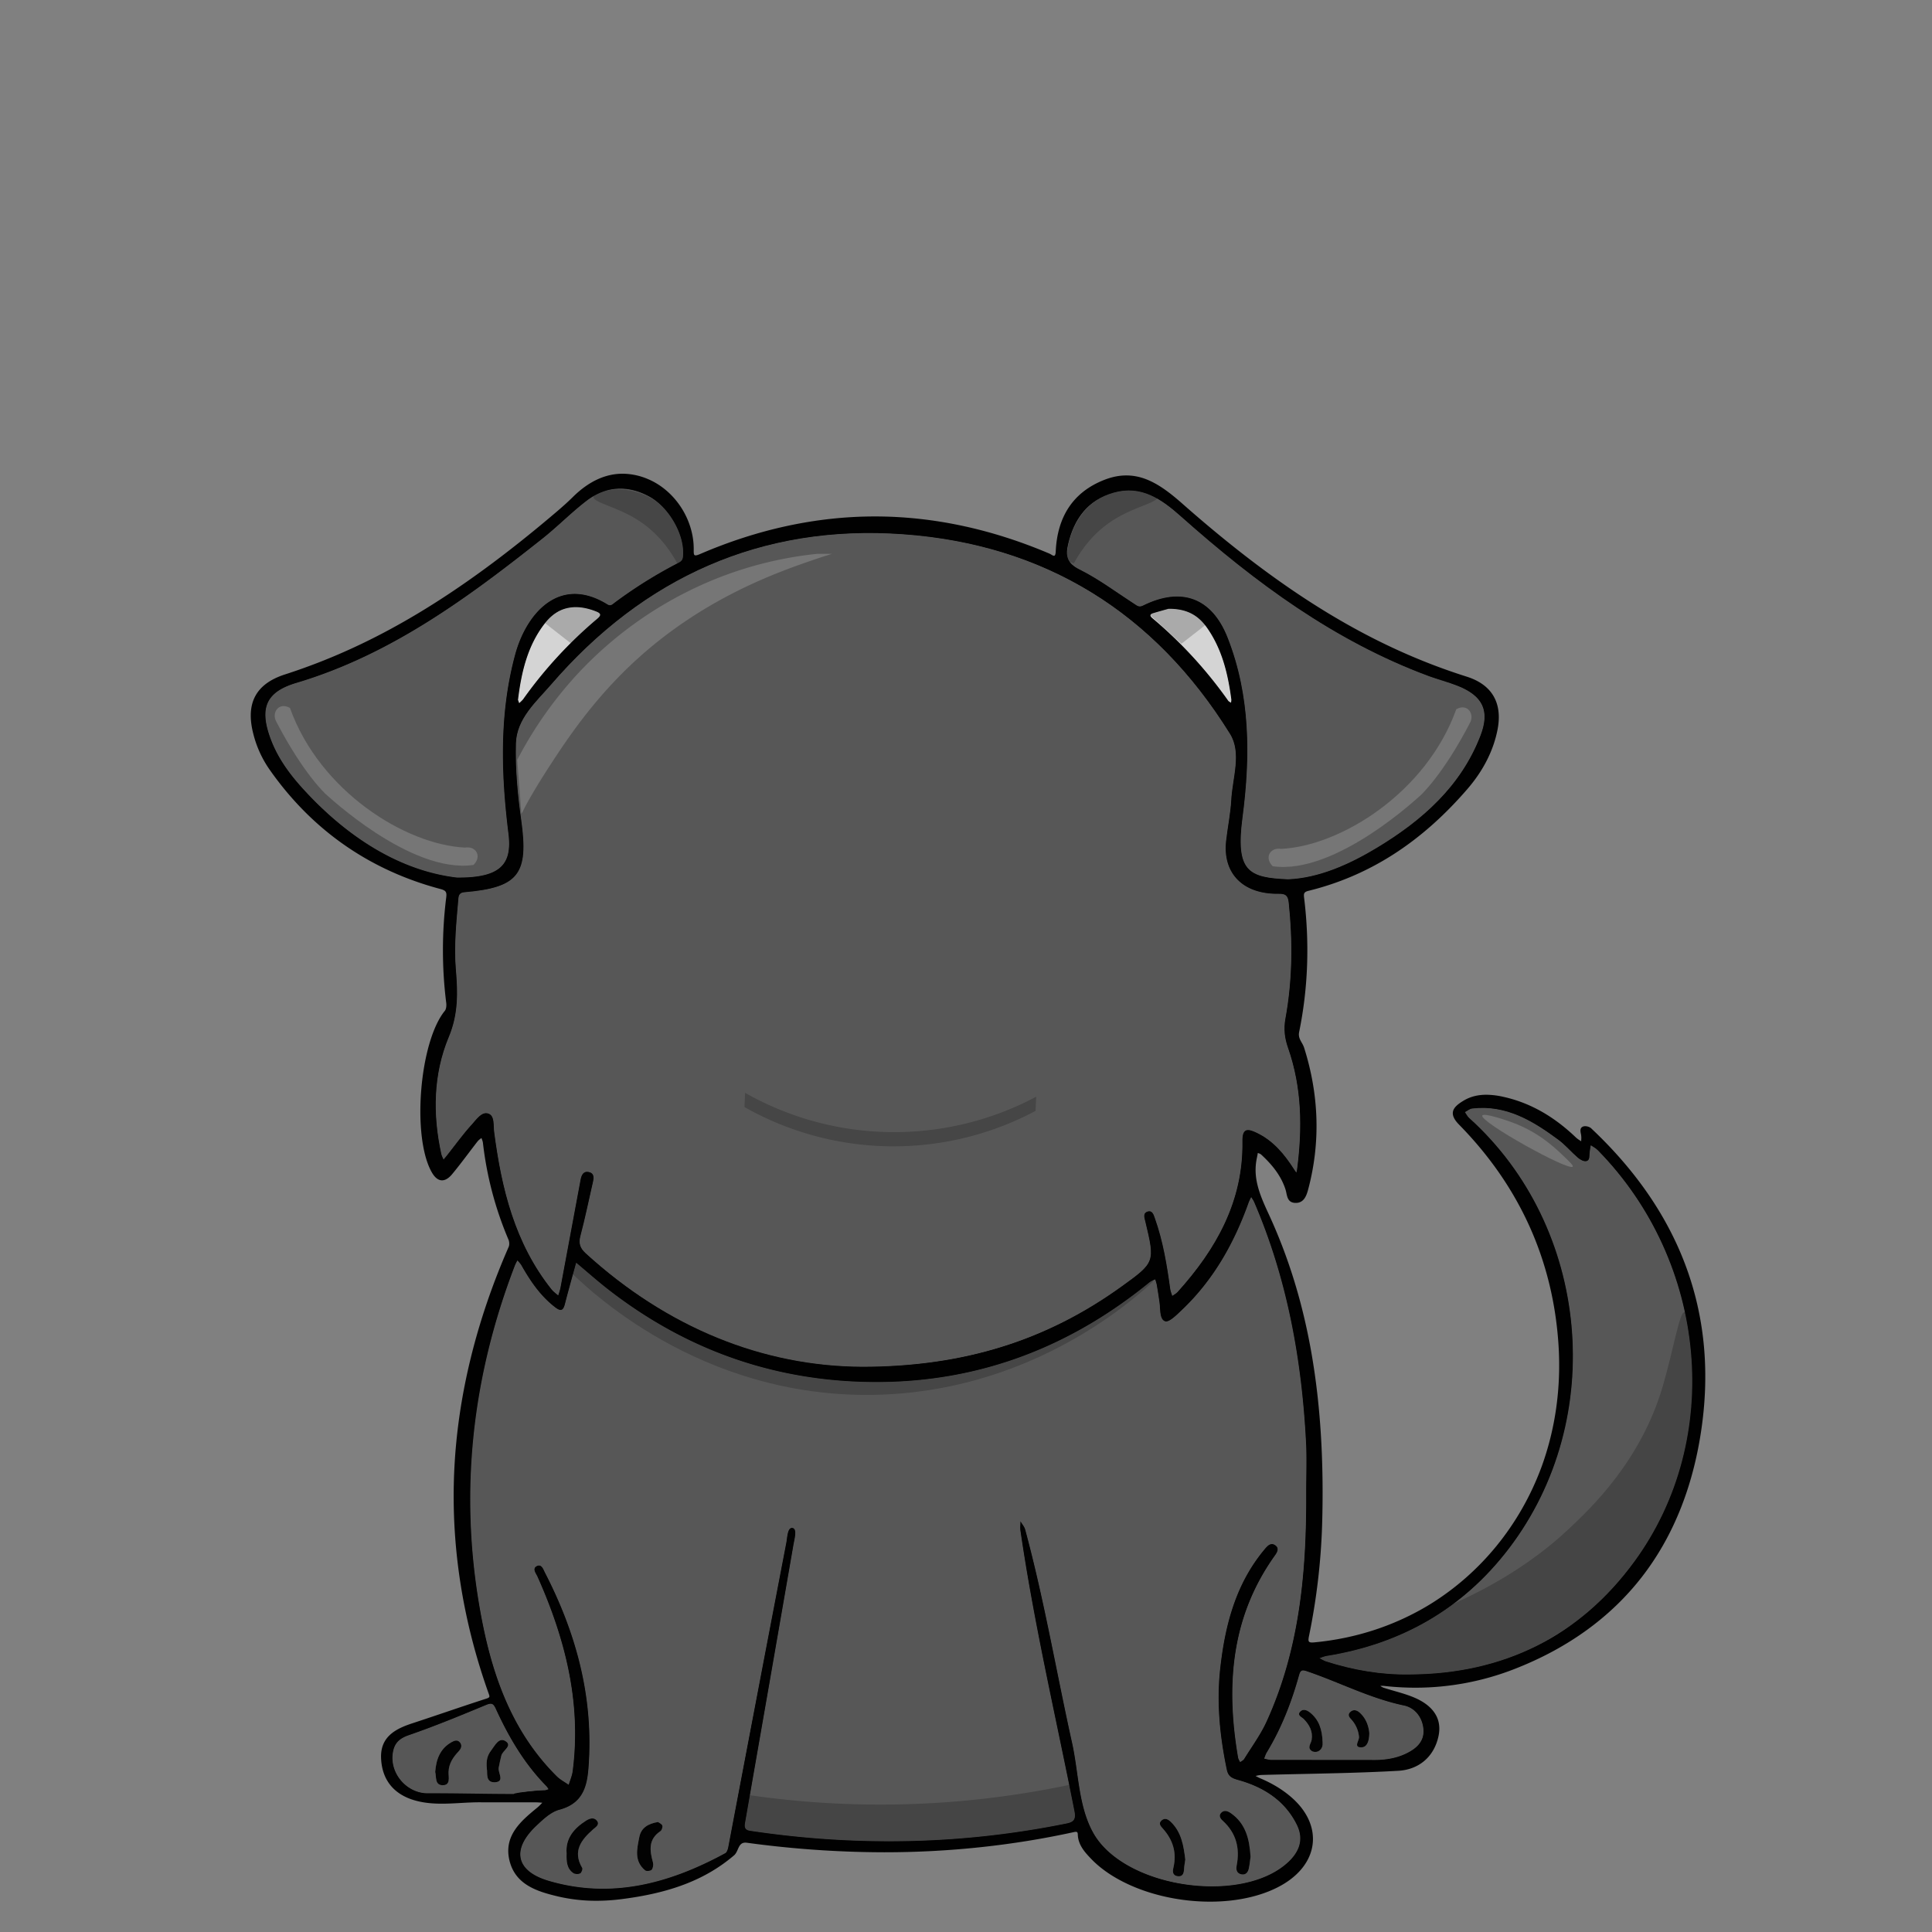 <svg id="Layer_5" data-name="Layer 5" xmlns="http://www.w3.org/2000/svg" viewBox="0 0 3000 3000">
  <rect x="0" y="0" width="3000" height="3000" fill="#808080" stroke="none"/>
  <title>Body</title>
  <g>
    <path d="M2470.695,1752.001c-2.004-1.884-5.909-3.251-9.284-3.251a8.921,8.921,0,0,0-2.836.41c-5.773,1.943-4.62,7.423-3.603,12.258l.106.507a31.601,31.601,0,0,1,.28,7.737c-.037.815-.073,1.647-.092,2.479-.668-.446-1.349-.881-2.028-1.316a38.36,38.36,0,0,1-5.939-4.35c-35.143-33.641-72.2-54.38-113.29-63.403a121.392,121.392,0,0,0-26.058-3.151c-13.692,0-25.413,3.098-35.832,9.472-7.825,4.787-15.192,10.232-16.102,17.61-.704,5.702,2.42,12.002,9.549,19.262,93.987,95.707,145.953,210.72,154.456,341.844,4.406,67.949-5.309,132.498-26.703,190.673-33.13,89.021-93.668,163.488-172.538,212.217-52.556,32.184-113.343,53.002-179.806,59.249-1.405.133-2.567.197-3.555.197-2.55,0-4.034-.423-4.808-1.373-1.022-1.253-1.038-3.604-.057-8.387a1014.159,1014.159,0,0,0,20.469-174.386c5.483-194.484-21.127-347.864-83.749-482.699-14.017-30.18-24.201-55.699-17.444-86.327.386-1.746.696-3.533.995-5.261.098-.57.197-1.138.299-1.708.44.175.889.336,1.327.493a10.915,10.915,0,0,1,3.733,1.873c19.544,17.888,31.544,34.975,37.767,53.774a58.054,58.054,0,0,1,1.494,5.95c1.573,7.339,3.2,14.928,13.53,15.456.382.021.755.03,1.123.03,11.956-.001,16.241-9.842,19.091-20.476,19.358-72.262,17.271-146.5-6.205-220.653a40.356,40.356,0,0,0-3.65-7.649c-2.81-4.95-5.464-9.627-4.026-16.642,13.832-67.528,16.407-137.773,7.654-208.785-.794-6.447.058-8.725,6.935-10.421,94.24-23.246,174.916-74.934,246.638-158.021,24.4-28.267,40.085-58.939,46.621-91.165,8.514-41.985-7.965-70.815-47.657-83.374-147.93-46.808-284.164-129.703-441.726-268.78-29.678-26.196-55.793-43.644-86.78-43.644-11.422,0-22.858,2.342-34.962,7.159-47.105,18.745-72.241,56.145-74.711,111.162-.286,6.408-2.144,6.408-2.754,6.408-1.222,0-2.779-.95-4.286-1.869a20.628,20.628,0,0,0-2.502-1.381C1539.695,821.383,1448.472,801.93,1358.647,801.93c-90.323,0-181.755,19.67-271.755,58.462-3.152,1.359-5.306,1.992-6.777,1.992a2.4,2.4,0,0,1-1.816-.616c-1.155-1.165-1.129-4.121-1.093-8.213l.005-.514c.188-22.384-6.838-45.625-19.783-65.44-12.901-19.748-31.124-35.264-51.31-43.688a102.149,102.149,0,0,0-39.368-8.329c-27.008,0-53,12.178-77.254,36.197-9.136,9.048-18.689,17.342-26.827,24.261-151.726,128.99-281.305,206.465-420.151,251.207-45.073,14.524-61.23,44.42-49.393,91.395a168.348,168.348,0,0,0,24.891,55.524c65.719,94.157,155.142,156.822,265.786,186.254,8.561,2.278,10.173,4.627,9.076,13.228a658.959,658.959,0,0,0,.031,163.71c.509,4.135.027,9.528-2.195,12.26-39.54,48.6-51.43,196.265-20.194,250.795,4.71,8.223,10.06,12.393,15.9,12.392,5.096,0,10.342-3.195,15.592-9.494,8.838-10.605,17.315-21.802,25.512-32.631,4.552-6.013,9.259-12.23,13.973-18.274a24.79,24.79,0,0,1,4.475-4.079c.546-.422,1.091-.845,1.623-1.279.215.622.446,1.242.677,1.863a24.76,24.76,0,0,1,1.613,5.629,539.797,539.797,0,0,0,39.625,150.234c1.503,3.518,1.67,8.38.388,11.311-50.246,114.788-78.627,230.446-84.353,343.761-5.894,116.623,12.026,234.351,53.259,349.91l.058.164c.856,2.397,1.421,3.981.873,5.094-.466.944-1.816,1.733-4.377,2.559-21.472,6.915-43.201,14.253-64.216,21.349-16.773,5.664-34.118,11.522-51.226,17.128-25.863,8.477-49.601,20.906-48.185,54.167,1.416,33.282,19.427,55.873,52.084,65.333,12.248,3.547,25.684,5.2,42.286,5.2,9.696-.001,19.582-.551,29.142-1.083,9.532-.531,19.389-1.08,29.028-1.08q2.264,0,4.542.042l39.956-.007q21.591,0,43.184.039c2.584.006,5.224.215,7.776.418.777.062,1.554.124,2.331.181q-.861.885-1.712,1.786a64.882,64.882,0,0,1-5.716,5.537c-24.83,20.346-52.973,43.405-43.541,82.365,9.005,37.199,42.035,47.952,75.093,55.777a259.861,259.861,0,0,0,59.777,6.797,309.739,309.739,0,0,0,38.258-2.451c77.519-9.692,131.691-30.699,175.648-68.116,2.693-2.292,4.224-5.747,5.705-9.086,2.425-5.471,4.717-10.639,11.766-10.639a17.321,17.321,0,0,1,2.316.165,1596.47,1596.47,0,0,0,213.489,14.807c100.528-.002,199.556-10.54,294.333-31.321a15.038,15.038,0,0,1,3.104-.432c1.829,0,2.909.677,3.016,4.138.51,16.573,11.564,28.187,20.446,37.52,38.615,40.573,111.257,66.786,185.062,66.783,44.929-.002,85.836-9.974,115.184-28.078,26.536-16.37,42.252-39.082,44.253-63.951,2-24.872-9.886-49.806-33.468-70.208-13.595-11.762-29.283-21.319-47.964-29.218-2.083-.881-4.138-1.963-6.126-3.009q-.68-.359-1.363-.715c.582-.127,1.163-.261,1.746-.395a37.089,37.089,0,0,1,7.121-1.161c21.599-.612,43.568-1.088,64.813-1.547,48.452-1.049,98.554-2.133,147.738-4.914,32.43-1.835,55.853-21.95,62.654-53.807,7.086-33.195-16.393-50.835-37.337-59.789-10.148-4.339-20.999-7.457-31.492-10.471-5.364-1.542-10.912-3.136-16.295-4.873a19.789,19.789,0,0,1-4.625-2.499q-.285-.187-.572-.374c.143-.008.285-.017.427-.026.967-.063,1.967-.127,2.934-.127a16.14,16.14,0,0,1,1.853.096,439.593,439.593,0,0,0,49.43,2.825,422.33,422.33,0,0,0,154.529-29.365c82.1-32.14,148.272-79.998,196.679-142.244,47.231-60.733,78.087-135.827,91.712-223.196C2669.253,2044.225,2611.977,1884.801,2470.695,1752.001Zm-287.099,970.089c-14.029,6.864-30.384,10.201-50,10.201-1.795,0-3.656-.027-5.531-.082l-60.725.007c-27.732,0-60.507-.011-93.317-.093a33.701,33.701,0,0,1-7.347-1.145c-.919-.214-1.864-.432-2.806-.62.304-.781.59-1.573.875-2.366a34.368,34.368,0,0,1,2.693-6.181c21.068-34.713,37.569-74.157,50.445-120.587,1.565-5.641,3.233-6.745,5.588-6.745a18.868,18.868,0,0,1,5.703,1.294c18.206,6.17,36.343,13.498,53.884,20.584,31.044,12.542,63.144,25.511,96.886,32.581,16.434,3.444,28.096,17.615,29.71,36.105C2211.039,2700.941,2202.76,2712.714,2183.596,2722.09Zm-256.113,12.185c-.527.337-1.069.684-1.585,1.049-.267-.542-.551-1.078-.831-1.602a16.02,16.02,0,0,1-1.907-4.655c-22.026-128.632-3.828-228.301,57.269-313.66,3.632-5.075,6.962-11.509.412-16.26a9.956,9.956,0,0,0-5.827-2.131c-4.899,0-8.799,4.651-11.648,8.046-38.868,46.326-60.251,103.713-69.335,186.072-5.251,47.605-1.881,98.977,10.306,157.051,2.352,11.206,8.789,13.797,18.34,16.471,43.986,12.317,73.58,34.922,90.471,69.105,10.952,22.164,4.662,43.007-18.695,61.951-26.085,21.159-66.015,32.812-112.435,32.812-81.304,0-156.992-34.208-184.058-83.187-15.652-28.324-20.366-61.56-24.925-93.701-2.132-15.037-4.338-30.586-7.635-45.459-8.437-38.055-16.327-76.901-23.958-114.468-14.488-71.335-29.47-145.099-48.846-216.636-.893-3.299-2.929-6.296-4.895-9.194-.899-1.324-1.828-2.692-2.626-4.059l-1.057-1.811-.034,2.096c-.025,1.516-.119,3.073-.209,4.578a49.026,49.026,0,0,0,.072,9.926c14.955,102.871,36.524,206.236,57.383,306.197,8.882,42.569,18.068,86.587,26.619,129.972,2.249,11.418-.497,15.789-11.303,17.986a1389.438,1389.438,0,0,1-276.139,27.762,1461.124,1461.124,0,0,1-215.607-16.281c-3.211-.482-5.333-1.493-6.486-3.094-1.277-1.772-1.519-4.427-.787-8.609,28.256-161.373,52.857-302.608,75.206-431.777.242-1.399.555-2.949.883-4.575,1.512-7.496,3.226-15.99.491-20.033a4.995,4.995,0,0,0-3.353-2.163,6.093,6.093,0,0,0-1.087-.103c-6.073,0-7.379,9.65-8.531,18.163-.283,2.091-.55,4.067-.873,5.751-19.683,102.452-39.504,206.657-58.672,307.429q-15.639,82.219-31.308,164.433c-.946,4.961-2.545,8.381-4.386,9.383-68.165,37.091-130.196,55.121-189.637,55.121a297.583,297.583,0,0,1-84.105-12.253c-24.414-7.191-39.195-18.782-42.743-33.517-3.617-15.02,4.533-32.506,23.571-50.569l.244-.231c10.537-9.999,22.48-21.332,35.607-24.821,42.638-11.334,44.596-45.72,46.324-76.058,5.541-97.277-16.802-193.101-68.303-292.945-.358-.693-.72-1.474-1.098-2.288-1.904-4.103-4.275-9.208-8.823-9.208a8.112,8.112,0,0,0-3.793,1.073,6.813,6.813,0,0,0-3.613,3.962c-.926,3.124,1.082,6.766,2.853,9.98.621,1.127,1.208,2.191,1.654,3.191,49.51,110.854,66.843,206.732,54.548,301.734-.625,4.831-2.292,9.641-3.904,14.293-.669,1.931-1.359,3.921-1.971,5.904-1.778-1.23-3.626-2.413-5.419-3.561-4.304-2.757-8.754-5.608-12.334-9.168-79.518-79.066-105.731-181.885-119.683-262.625-30.585-176.995-12.168-355.12,54.741-529.43a57.328,57.328,0,0,1,2.646-5.622c.311-.604.622-1.208.927-1.816.486.575.987,1.142,1.489,1.708a32.276,32.276,0,0,1,4.036,5.236c12.428,21.922,28.395,46.834,52.598,65.392,3.724,2.856,6.506,4.185,8.754,4.184,3.398,0,5.656-2.896,7.321-9.389,3.916-15.275,8.184-30.737,12.311-45.689q2.467-8.934,4.916-17.872c5.152,4.315,10.336,8.742,15.358,13.028,11.353,9.692,23.092,19.714,35.089,29.001,56.059,43.392,116.249,77.332,178.9,100.88,63.443,23.847,131.104,37.67,201.102,41.09,11.813.578,23.709.871,35.358.871,78.338,0,154.007-13.227,224.906-39.315,69.833-25.695,136.951-64.571,199.489-115.547a26.661,26.661,0,0,1,5.851-3.264c.768-.348,1.555-.706,2.325-1.087.202.67.418,1.337.632,2.006a42.635,42.635,0,0,1,1.565,5.788c1.725,10.145,3.131,19.202,4.299,27.688.328,2.382.498,4.975.677,7.722.62,9.492,1.262,19.307,8.58,21.704a5.272,5.272,0,0,0,1.641.248c6.061,0,15.291-8.817,22.707-15.901l1.905-1.814c45.272-42.912,79.368-97.75,104.236-167.646a45.862,45.862,0,0,1,2.519-5.477c.272-.53.545-1.059.81-1.591.313.503.635,1.004.956,1.504a37.129,37.129,0,0,1,2.941,5.177c46.938,109.063,73.283,231.37,80.539,373.909.88,17.279.637,34.913.404,51.967-.108,7.872-.22,16.012-.22,24.018.565,108.363-6.297,235.435-61.477,356.281-6.609,14.475-15.548,28.201-24.191,41.476-3.513,5.394-7.145,10.973-10.572,16.525A11.799,11.799,0,0,1,1927.483,2734.276ZM758.284,1728.453a11.576,11.576,0,0,0-3.512-.555c-7.434,0-13.635,7.301-19.106,13.745-1.206,1.42-2.345,2.761-3.458,3.978-9.605,10.51-18.454,22.018-27.01,33.148-3.599,4.68-7.32,9.52-11.046,14.218-1.29,1.627-2.618,3.223-3.946,4.82q-.626.752-1.249,1.503c-.268-.598-.55-1.193-.832-1.788a27.232,27.232,0,0,1-2.182-5.636c-14.671-66.833-10.784-127.859,11.552-181.383,15.322-36.714,13.87-71.81,11.071-104.61-2.872-33.663.117-67.601,3.006-100.422q.455-5.165.903-10.332c.445-5.167,2.044-8.481,8.631-9.04,44.736-3.798,68.038-11.691,80.43-27.24,12.567-15.768,14.941-39.767,8.468-85.597-6.555-46.405-9.168-84.109-8.221-118.656.882-32.187,22.162-55.549,42.741-78.142,3.881-4.26,7.894-8.666,11.642-13.006,134.77-156.035,300.852-235.151,493.632-235.151,17.186,0,34.824.64,52.424,1.901,218.751,15.672,389.401,119.871,507.211,309.703,13.183,21.242,9.199,47.495,5.347,72.883-1.462,9.634-2.973,19.596-3.496,29.069-.722,13.062-2.707,26.283-4.627,39.069-1.212,8.072-2.464,16.419-3.391,24.659-2.669,23.74,2.842,44.031,15.937,58.679,14.193,15.878,36.343,24.27,64.056,24.269.555,0,2.558-.016,2.558-.016,9.357,0,13.456,1.776,14.616,12.776,6.867,65.116,5.199,124.141-5.099,180.449-2.809,15.358-1.525,29.462,4.162,45.729,19.068,54.553,23.525,114.235,14.024,187.824-.157,1.218-.427,2.455-.688,3.652-.032.144-.064.288-.095.432-.082-.114-.165-.228-.247-.342-.722-.996-1.469-2.028-2.135-3.075-13.382-21.017-30.825-44.296-58.734-57.594-6.3-3.002-10.369-4.283-13.602-4.283a7.641,7.641,0,0,0-5.753,2.218c-2.612,2.654-3.819,7.812-3.69,15.765,1.336,81.992-30.604,156.261-100.519,233.731a25.442,25.442,0,0,1-5.345,4.083c-.686.436-1.39.883-2.074,1.349-.278-.887-.58-1.771-.881-2.654a39.936,39.936,0,0,1-1.986-7.296c-5.668-41.503-11.871-76.002-23.716-109.474-.144-.407-.289-.829-.437-1.262-1.578-4.608-3.541-10.343-8.962-10.343a9.302,9.302,0,0,0-2.628.413c-7.854,2.336-6.066,9.178-4.629,14.674.18.688.357,1.364.513,2.019l.101.422c14.805,62.208,14.805,62.208-36.956,99.504-117.452,84.629-245.007,124.175-401.423,124.455-155.451-.619-303.987-61.439-429.55-175.886-8.941-8.15-11.143-15.399-8.123-26.747,4.981-18.719,9.247-37.957,13.373-56.562,1.933-8.718,3.932-17.73,5.978-26.574,1.063-4.593,1.749-9.309-.405-12.688-1.275-1.999-3.47-3.338-6.526-3.982a13.529,13.529,0,0,0-2.77-.308c-7.461,0-9.693,7.277-10.722,12.75-6.081,32.345-12.185,65.245-18.088,97.061q-6.553,35.319-13.134,70.629a66.638,66.638,0,0,1-2.249,8.114c-.315.975-.63,1.949-.929,2.929-.881-.756-1.792-1.493-2.678-2.21a42.811,42.811,0,0,1-6.682-6.239c-60.354-75.67-78.943-166.166-89.167-244.71-.296-2.276-.396-4.778-.503-7.425C767.105,1741.075,766.705,1731.135,758.284,1728.453ZM417.027,1090.153c6.466-13.008,20.216-22.263,43.273-29.126,147.335-43.859,269.662-134.788,382.328-224.165,11.108-8.811,21.854-18.451,32.246-27.774,11.595-10.401,23.584-21.156,36.1-30.78,16.349-12.571,33.925-18.945,52.237-18.945,14.413,0,29.189,3.974,43.917,11.812,15.321,8.153,29.881,23.273,39.95,41.483,9.896,17.9,14.553,36.972,12.778,52.327-.613,5.303-3.915,6.998-7.738,8.96l-.671.345a712.849,712.849,0,0,0-97.211,60.856c-.502.374-.992.767-1.477,1.157-1.828,1.47-3.553,2.858-5.641,2.858a6.595,6.595,0,0,1-3.466-1.138c-17.626-10.887-34.845-16.407-51.182-16.407-21.935,0-42.556,10.158-59.636,29.376-14.667,16.504-26.541,39.555-33.435,64.905-27.398,100.752-20.013,201.968-10.518,278.89,2.805,22.727-.161,38.144-9.333,48.518-11.32,12.802-32.869,18.765-67.824,18.765-.002,0-1.348-.002-1.955-.003-83.332-9.772-166.114-57.585-239.398-138.266-24.101-26.535-39.753-50.696-49.259-76.036C411.511,1122.17,410.212,1103.863,417.027,1090.153Zm394.998-5.018a29.832,29.832,0,0,1-4.12,4.345c-.486.449-.972.898-1.447,1.355l-1.503-4.065c4.634-38.016,13.182-81.759,41.339-118.148,12.961-16.751,29.054-25.244,47.834-25.244,9.591,0,20.079,2.213,31.174,6.579,3.833,1.508,5.728,2.887,5.966,4.339.244,1.492-1.199,3.496-4.541,6.308A676.9,676.9,0,0,0,812.025,1085.134ZM1833.553,802.558c94.453,83.969,223.489,188.005,384.269,247.677,6.797,2.523,13.83,4.744,20.633,6.891,8.181,2.583,16.64,5.255,24.721,8.463,39.243,15.58,49.738,38.451,35.091,76.475-26.304,68.291-77.165,123.435-160.064,173.541-52.002,31.432-97.208,47.506-138.152,49.14-31.974-1.352-51.379-4.558-62.343-17.602-10.863-12.923-13.16-36.219-7.685-77.897,14.811-112.748,7.448-201.497-23.174-279.297-16.559-42.075-43.944-64.314-79.195-64.314-16.316,0-34.197,4.764-53.146,14.161a10.293,10.293,0,0,1-4.564,1.234c-2.536,0-4.501-1.331-6.774-2.872-.493-.334-.996-.676-1.518-1.011-8.124-5.232-16.294-10.747-24.194-16.08-19.504-13.165-39.672-26.778-60.931-37.352-19.828-9.862-21.395-21.148-17.35-38.525,9.976-42.872,32.901-68.891,70.083-79.546a85.863,85.863,0,0,1,23.61-3.448C1785.425,762.195,1811.586,783.03,1833.553,802.558Zm-46.514,152.711c.213-1.02,1.589-1.919,4.091-2.67,7.317-2.197,14.726-4.257,19.627-5.62,1.519-.423,2.81-.781,3.802-1.062l.858-.003c26.209,0,44.253,9.08,58.508,29.439,24.814,35.446,32.859,75.809,37.455,110.618a12.7,12.7,0,0,1-.197,3.448c-.037.26-.074.519-.109.779-.252-.152-.506-.298-.756-.442a8.312,8.312,0,0,1-2.73-2.081,683.734,683.734,0,0,0-117.822-128.26C1787.742,957.703,1786.824,956.308,1787.039,955.269ZM796.93,2783.966q-19.747,0-39.494-.019-20.04-.014-40.081-.019c-20.473,0-37.31.024-52.987.073h-.164c-16.384-.001-31.853-7.749-42.439-21.254-10.336-13.186-14.09-29.593-10.299-45.015,2.795-11.371,9.714-17.999,23.88-22.879,40.555-13.967,80.792-30.654,119.705-46.792a18.647,18.647,0,0,1,6.778-1.81c2.988,0,4.869,1.802,7.19,6.887,23.618,51.747,48.735,90.175,79.048,120.938a16.677,16.677,0,0,1,2.17,3.002c.182.293.364.587.549.876-.411.13-.821.271-1.232.413a13.186,13.186,0,0,1-4.059.953C836.301,2779.398,796.93,2783.966,796.93,2783.966Zm1386.117-184.427c-40.46-.001-80.96-6.634-123.813-20.281a37.81,37.81,0,0,1-6.804-3.243c-.65-.364-1.298-.728-1.952-1.08.724-.254,1.447-.519,2.17-.786a40.437,40.437,0,0,1,7.364-2.192c118.087-18.964,213.484-75.158,283.546-167.024,74.462-97.634,109.002-220.9,97.258-347.09-11.73-126.037-68.239-240.518-159.118-322.356a27.094,27.094,0,0,1-4.45-5.875c-.513-.819-1.039-1.661-1.591-2.473,1.004-.553,2-1.181,2.969-1.792,2.413-1.522,4.907-3.096,7.436-3.393a135.507,135.507,0,0,1,15.828-.939c46.812,0,85.15,25.401,117.41,49.211,6.403,4.726,12.22,10.502,17.845,16.089,3.918,3.891,7.971,7.916,12.207,11.574,3.314,2.862,8.314,5.922,12.407,5.922a7.889,7.889,0,0,0,.875-.048c5.78-.653,5.982-5.922,6.161-10.569.031-.818.062-1.623.122-2.392.225-2.835.714-5.71,1.186-8.49.164-.96.326-1.919.479-2.88.929.615,1.884,1.207,2.816,1.782a37.436,37.436,0,0,1,7.121,5.213c170.868,174.063,195.385,448.224,57.027,637.724-84.369,115.556-201.553,174.547-348.304,175.333Q2186.139,2599.539,2183.047,2599.54Z" style="fill: #010101"/>
    <path d="M1339.631,2122.28c-155.32-.618-303.424-60.722-429.942-176.039-8.895-8.108-11.446-15.489-8.295-27.33,7.312-27.476,12.932-55.399,19.346-83.117,1.624-7.017,2.276-14.118-6.481-15.965-8.695-1.834-11.524,5.213-12.796,11.979-10.505,55.878-20.78,111.799-31.222,167.689-.759,4.064-2.284,7.985-3.453,11.973-3.399-3.02-7.325-5.619-10.119-9.122-57.161-71.667-77.786-156.627-89.29-245-1.309-10.058,1.139-25.02-9.273-28.335-10.285-3.275-18.557,9.446-25.466,17.004-13.627,14.91-25.448,31.469-38.03,47.334-1.895,2.39-3.872,4.715-5.811,7.07-1.165-2.798-2.789-5.495-3.429-8.408-13.546-61.709-12.481-124.07,11.584-181.735,14.862-35.614,14.04-69.039,11.028-104.334-3.173-37.185.731-73.978,3.909-110.854.452-5.244,2.172-8.98,9.165-9.574,84.526-7.178,100.189-28.479,88.367-112.171-5.543-39.239-9.309-79.249-8.227-118.754,1.059-38.645,31.344-64.676,54.526-91.515,143.885-166.588,326.506-249.216,546.541-233.452,220.393,15.79,390.989,121.97,507.666,309.979,18.355,29.577,3.831,68.022,1.938,102.293-1.179,21.335-5.626,42.471-8.019,63.761-5.679,50.516,26.054,82.959,81.081,82.287,10.482-.128,14.881,1.855,16.087,13.293,6.38,60.49,5.833,120.811-5.104,180.616-2.979,16.286-1.041,30.613,4.138,45.431,21.474,61.436,22.271,124.433,14.052,188.093-.236,1.827-.704,3.624-1.065,5.434-1.062-1.508-2.187-2.975-3.176-4.529-15.061-23.655-32.467-44.981-58.492-57.379-13.519-6.441-22.549-7.91-22.206,13.162,1.512,92.858-40.55,167.515-100.67,234.132-2.215,2.455-5.43,4.007-8.179,5.981-1.066-3.6-2.619-7.134-3.122-10.812-5.064-37.074-11.15-73.928-23.688-109.358-1.855-5.241-3.831-13.05-11.308-10.826-8.227,2.447-5.121,10.079-3.713,15.995,14.921,62.695,15.113,62.928-37.083,100.537C1626.369,2080.597,1497.871,2121.996,1339.631,2122.28Z" style="fill: #575757"/>
    <path d="M2028.164,2316.721c.638,122.368-9.813,243.266-61.53,356.528-9.316,20.403-22.939,38.852-34.797,58.065-1.298,2.103-4.075,3.292-6.166,4.905-1.056-2.346-2.668-4.597-3.089-7.052-19.121-111.673-11.107-218.428,57.37-314.1,3.723-5.201,6.532-11.102.544-15.445-7.118-5.163-12.304.599-16.682,5.817-45.065,53.713-61.74,118.116-69.201,185.759-5.826,52.821-.579,105.034,10.297,156.867,2.2,10.482,7.907,13.223,17.924,16.027,39.155,10.964,72.268,31.83,90.839,69.41,12.518,25.332,1.67,46.021-18.851,62.666-75.12,60.932-250.95,33.463-297.375-50.547-23.033-41.68-22.273-92.639-32.621-139.316-24.458-110.319-43.222-221.888-72.797-331.077-1.273-4.699-4.92-8.756-7.461-13.112-.08,4.808-.826,9.712-.143,14.409,21.32,146.66,55.368,290.881,83.995,436.14,2.275,11.543-.541,16.393-11.76,18.673-163.313,33.191-327.296,36.141-491.95,11.485-7.864-1.178-8.993-5.358-7.764-12.381q37.796-215.854,75.206-431.776c1.582-9.143,6.16-24.685-1.508-26.096-7.963-1.465-8.152,14.71-9.811,23.344q-45.313,235.868-89.979,471.862c-.669,3.505-2.082,8.374-4.682,9.788-86.255,46.935-176.643,71.649-274.187,42.916-51.09-15.049-57.847-48.605-19.41-85.073,10.621-10.077,22.73-21.638,36.103-25.194,40.976-10.893,44.037-42.988,45.89-75.524,5.929-104.103-20.895-200.86-68.239-292.644-2.56-4.963-5.307-14.243-12.918-10.176-7.439,3.974-1.207,11.092,1.153,16.376,42.975,96.221,68.368,195.623,54.594,302.049-.928,7.166-4.036,14.05-6.131,21.064-6.203-4.38-13.183-7.978-18.492-13.257-72.953-72.539-102.96-165.215-119.847-262.941-31.358-181.465-11.117-358.086,54.771-529.738,1.096-2.856,2.652-5.535,3.994-8.297,2.075,2.563,4.556,4.895,6.16,7.724,13.943,24.596,29.591,47.692,52.445,65.215,8.36,6.41,12.473,5.563,15.151-4.885,5.527-21.56,11.614-42.976,17.47-64.451,17.02,14.231,33.6,29.031,51.131,42.601,111.834,86.564,238.266,134.94,379.671,141.848,172.894,8.446,325.569-44.81,459.355-153.86,2.557-2.084,5.92-3.18,8.906-4.737a79.181,79.181,0,0,1,2.413,8.535c1.566,9.214,3.027,18.449,4.302,27.707,1.453,10.552-.128,26.006,8.86,28.948,6.078,1.989,17.924-9.995,25.668-17.335,49.245-46.678,81.541-104.047,104.087-167.417a86.332,86.332,0,0,1,3.826-8.09c1.511,2.55,3.328,4.968,4.49,7.668,51.393,119.412,74.017,245.081,80.586,374.11C2029.266,2265.983,2028.164,2291.38,2028.164,2316.721Zm-86.295,566.318c-1.696-27.563-7.61-51.639-30.82-67.706-4.719-3.266-10.358-5.223-14.9-.393-4.053,4.31-1.438,8.719,2.354,12.158,21.006,19.05,27.131,42.632,21.736,69.942-1.237,6.262.196,12.175,7.613,13.487,6.725,1.189,10.125-3.408,11.356-9.213C1940.574,2894.878,1941.138,2888.273,1941.87,2883.039Zm-1062.055-5.03c-.425,12.57.248,23.631,10.518,30.608,2.589,1.759,7.641,1.893,10.523.549,2.076-.968,4.303-6.729,3.275-8.474-15.441-26.218-1.637-43.709,16.964-60.212,3.722-3.302,10.569-6.984,5.943-13.124-4.498-5.971-11.381-3.841-16.873-.363C890.982,2839.141,877.886,2854.992,879.815,2878.009Zm141.915-48.8c-15.396,2.545-26.171,8.95-29.034,23.442-3.608,18.263-8.439,37.326,9.171,51.727,1.975,1.615,8.5.899,10.099-1.048,2.157-2.626,2.916-7.863,1.957-11.341-5.108-18.534-7.55-35.923,11.716-48.666,2.09-1.383,3.603-6.341,2.765-8.717C1027.497,2832.032,1023.521,2830.541,1021.729,2829.209Zm818.809,58.28c-2.625-21.15-5.793-42.325-22.445-58.451-4.328-4.19-9.294-6.83-14.445-2.291-5.545,4.886-.993,9.301,2.274,12.968,15.607,17.522,21.599,37.41,16.102,60.572-1.291,5.439-1.502,11.653,5.96,12.999,7.695,1.388,10.27-3.306,10.573-10.343C1838.774,2897.907,1839.812,2892.907,1840.538,2887.488Z" style="fill: #575757"/>
    <path d="M2189.254,2600.071c-44.698.767-87.912-6.788-130.198-20.253-3.528-1.123-6.718-3.308-10.065-5,3.639-1.17,7.199-2.84,10.929-3.439,116.171-18.657,211.821-73.245,283.172-166.8,153.905-201.802,125.732-499.796-61.786-668.655-2.688-2.421-4.36-5.969-6.506-8.992,3.724-1.917,7.298-5.101,11.193-5.56,52.542-6.199,93.99,19.109,133.655,48.384,10.899,8.044,19.772,18.782,30.087,27.691,3.482,3.008,8.772,6.193,12.833,5.735,6.239-.705,5.367-7.384,5.766-12.425.327-4.131,1.188-8.219,1.813-12.326,3.621,2.505,7.76,4.502,10.789,7.588,170.157,173.337,196.615,447.372,57.084,638.48C2452.959,2541.004,2334.511,2599.294,2189.254,2600.071Z" style="fill: #575757"/>
    <path d="M2000.026,1365.33c-61.785-2.612-81.602-12.286-70.583-96.162,12.322-93.792,12.479-188.513-23.137-279.006-24.425-62.059-71.66-79.534-131.535-49.843-6.223,3.086-9.219.032-13.433-2.682-28.175-18.146-55.238-38.561-85.07-53.399-19.664-9.78-21.856-21.154-17.66-39.182,9.187-39.476,30.594-68.543,70.493-79.976,43.068-12.341,74.614,10.168,104.841,37.04,115.171,102.387,237.866,193.299,384.084,247.565,14.962,5.553,30.548,9.475,45.366,15.358,38.614,15.331,50.473,38.154,35.422,77.23-30.306,78.681-90.318,131.528-160.308,173.832C2094.21,1342.879,2047.079,1363.453,2000.026,1365.33Z" style="fill: #575757"/>
    <path d="M709.701,1362.65c-88.629-10.395-170.775-62.503-239.763-138.456-20.524-22.597-38.509-47.26-49.374-76.223-17.847-47.571-8.463-73.208,39.568-87.506C606.142,1017.001,725.483,929.043,842.264,836.403c23.489-18.634,44.603-40.296,68.352-58.558,30.042-23.1,63.579-24.858,96.787-7.186,32.747,17.427,56.739,62.353,53.034,94.395-.686,5.936-4.603,7.626-8.721,9.758a708.853,708.853,0,0,0-97.131,60.805c-3.413,2.538-6.217,6.009-11.241,2.906-75.253-46.485-126.328,14.822-143.379,77.529-25.054,92.134-22.015,185.392-10.502,278.665C795.301,1342.018,777.334,1363.079,709.701,1362.65Z" style="fill: #575757"/>
    <path d="M2128.047,2732.795q-77.013,0-154.026-.086c-3.654-.009-7.306-1.244-10.959-1.91,1.271-3.11,2.152-6.456,3.874-9.293,22.838-37.626,38.67-78.208,50.382-120.44,2.192-7.905,4.843-8.289,12.043-5.85,50.424,17.086,97.944,42.092,150.702,53.147,16.719,3.503,28.55,18.025,30.173,36.627,1.68,19.251-11.016,30.106-26.383,37.625C2166.377,2731.167,2147.363,2733.356,2128.047,2732.795Zm-74.281-27.122c-.564-20.527-5.876-35.526-19.685-46.554-4.471-3.57-10.471-6.116-14.879-1.588-5.877,6.038,2.122,8.611,5.09,11.604,9.046,9.122,14.549,19.609,12.427,32.49-1.007,6.115-7.567,12.162.376,17.479,2.348,1.572,7.036,1.724,9.634.45C2053.743,2716.113,2054.068,2709.192,2053.766,2705.673Zm72.493-14.546c-1.082-11.47-5.245-23.035-15.019-31.822-4.337-3.899-9.849-5.542-14.723-.74-4.877,4.805-.506,8.768,2.403,12.084a46.03,46.03,0,0,1,11.318,26.381c.612,5.739-9.074,16.187,3.452,16.255C2123.575,2713.339,2126.105,2702.093,2126.259,2691.127Z" style="fill: #575757"/>
    <path d="M797.864,2785.683c-44.382,0-89.113-1.238-133.495-1.097-34.283.109-61.66-33.69-53.472-66.994,3.052-12.413,10.988-18.723,24.258-23.293,40.468-13.937,80.104-30.37,119.671-46.779,8.321-3.45,11.213-2.32,14.725,5.375,20.183,44.223,44.495,85.822,78.932,120.771a32.598,32.598,0,0,1,3.226,4.626c-2.07.563-4.135,1.597-6.21,1.614C829.508,2780.042,797.866,2784.159,797.864,2785.683Zm-122.102-34.232c2.088,7.206-.916,20.1,10.9,20.606,13.652.584,9.581-12.461,9.85-20.624.433-13.129,7.061-22.826,15.511-31.803,3.826-4.065,6.056-8.755,2.518-13.631-3.865-5.324-9.282-3.167-13.715-.613C683.559,2715.332,677.28,2731.496,675.762,2751.451Zm80.255-4.268c1.235,5.26-2.757,21.312,12.832,20.299,15.385-1.001,4.14-14.705,5.54-22.63,1.127-6.379,2.608-12.705,4.173-18.995,1.935-7.776,17.524-14.827,6.758-22.016-10.634-7.101-16.837,6.769-22.823,14.491C757.05,2725.359,754.461,2733.449,756.017,2747.183Z" style="fill: #575757"/>
    <path d="M804.355,1086.84c5.352-43.975,15.053-84.43,41.474-118.576,21.12-27.295,48.692-31.048,79.686-18.851,8.001,3.149,8.377,5.929,1.587,11.64a673.202,673.202,0,0,0-114.601,124.422c-1.719,2.405-4.169,4.287-6.279,6.413C805.372,1089.591,804.523,1087.294,804.355,1086.84Z" style="fill: #d4d4d4"/>
    <path d="M1814.478,945.331c29.506-.244,46.812,10.952,59.927,29.685,23.309,33.294,32.351,71.447,37.558,110.877.227,1.721-.258,3.535-.411,5.306-1.502-1.048-3.45-1.781-4.441-3.188a679.932,679.932,0,0,0-117.721-128.15c-4.794-4.049-3.421-6.323,1.573-7.822C1800.59,949.148,1810.296,946.516,1814.478,945.331Z" style="fill: #d4d4d4"/>
    <path d="M1941.87,2883.039c-.732,5.234-1.296,11.839-2.661,18.275-1.231,5.805-4.632,10.402-11.356,9.213-7.416-1.312-8.85-7.225-7.613-13.487,5.396-27.31-.73-50.892-21.736-69.942-3.792-3.439-6.408-7.848-2.354-12.158,4.542-4.83,10.181-2.873,14.9.393C1934.259,2831.399,1940.173,2855.475,1941.87,2883.039Z" style="fill: #010101"/>
    <path d="M879.815,2878.009c-1.929-23.017,11.168-38.868,30.35-51.016,5.492-3.478,12.375-5.608,16.873.363,4.625,6.14-2.221,9.822-5.943,13.124-18.601,16.503-32.405,33.994-16.964,60.212,1.028,1.746-1.198,7.506-3.275,8.474-2.882,1.344-7.934,1.21-10.523-.549C880.063,2901.64,879.39,2890.579,879.815,2878.009Z" style="fill: #020202"/>
    <path d="M1021.729,2829.209c1.791,1.333,5.768,2.824,6.675,5.396.838,2.376-.675,7.335-2.765,8.717-19.266,12.742-16.824,30.132-11.716,48.666.958,3.478.199,8.715-1.957,11.341-1.599,1.947-8.124,2.664-10.099,1.048-17.61-14.401-12.779-33.464-9.171-51.727C995.558,2838.159,1006.333,2831.753,1021.729,2829.209Z" style="fill: #020202"/>
    <path d="M1840.538,2887.488c-.726,5.419-1.764,10.419-1.981,15.453-.303,7.037-2.879,11.731-10.573,10.343-7.461-1.346-7.25-7.56-5.96-12.999,5.496-23.162-.496-43.05-16.102-60.572-3.266-3.666-7.818-8.081-2.274-12.968,5.151-4.539,10.117-1.899,14.445,2.291C1834.745,2845.163,1837.913,2866.338,1840.538,2887.488Z" style="fill: #020202"/>
    <path d="M2053.766,2705.673c.302,3.519-.023,10.439-7.037,13.881-2.597,1.274-7.285,1.122-9.634-.45-7.942-5.317-1.383-11.364-.376-17.479,2.122-12.881-3.381-23.368-12.427-32.49-2.968-2.993-10.968-5.566-5.09-11.604,4.408-4.528,10.408-1.982,14.879,1.588C2047.89,2670.147,2053.202,2685.146,2053.766,2705.673Z" style="fill: #020202"/>
    <path d="M2126.259,2691.127c-.154,10.966-2.684,22.212-12.57,22.158-12.526-.068-2.84-10.516-3.452-16.255A46.03,46.03,0,0,0,2098.92,2670.649c-2.908-3.317-7.279-7.28-2.403-12.084,4.874-4.802,10.386-3.158,14.723.74C2121.014,2668.091,2125.177,2679.657,2126.259,2691.127Z" style="fill: #020202"/>
    <path d="M675.762,2751.451c1.518-19.954,7.797-36.118,25.064-46.066,4.433-2.554,9.85-4.711,13.715.613,3.538,4.875,1.308,9.566-2.518,13.631-8.449,8.977-15.078,18.675-15.511,31.803-.269,8.163,3.802,21.208-9.85,20.624C674.846,2771.551,677.85,2758.656,675.762,2751.451Z" style="fill: #020202"/>
    <path d="M756.017,2747.183c-1.556-13.734,1.033-21.824,6.48-28.852,5.985-7.722,12.189-21.591,22.823-14.491,10.766,7.189-4.823,14.24-6.758,22.016-1.565,6.29-3.045,12.616-4.173,18.995-1.4,7.926,9.845,21.63-5.54,22.63C753.26,2768.496,757.252,2752.443,756.017,2747.183Z" style="fill: #020202"/>
    <g>
      <path d="M980.706,1031.421c108.546-102.228,227.675-143.626,289.737-164.494,9.1-3.06,16.621-5.419,21.523-6.926h-23.179a582.149,582.149,0,0,0-183.776,50.214,598.644,598.644,0,0,0-187.088,135.059,612.918,612.918,0,0,0-94.774,134.631l6.469,83.854a72.828,72.828,0,0,0,3.867-7.239c.338-.742,12.309-24.755,41.391-69.261C878.548,1151.032,918.303,1090.192,980.706,1031.421Z" style="fill: #f4f4f4;opacity: 0.2"/>
      <path d="M1388,2802a1421.263,1421.263,0,0,1-241-17l-8,67c45.069,7.024,82.842,10.816,110,13,178.148,14.329,314.595-7.101,373-18,22.602-4.218,41.035-8.262,53-11l-12-65A1421.715,1421.715,0,0,1,1388,2802Z" style="opacity: 0.21"/>
      <path d="M1156,1719a469.644,469.644,0,0,0,452,6l1-22a469.644,469.644,0,0,1-452-6Z" style="opacity: 0.2"/>
      <path d="M882.948,1945,880,1969.209c32.281,32.505,206.394,201.336,476.638,196.697,237.157-4.071,393.875-139.066,433.396-175.515L1792,1966.183c-39.522,36.448-195.257,171.444-432.414,175.514C1089.342,2146.336,915.229,1977.505,882.948,1945Z" style="opacity: 0.2"/>
      <path d="M934.674,954.065c-1.361-5.011-21.708-10.068-21.708-10.068-17.544-3.409-24.324-3.624-39.729,2.72a67.511,67.511,0,0,0-17.787,11.099,68.797,68.797,0,0,0-9.203,9.618L862.428,980.207l21.383,16.678,3.571,2.72,45.504-41.73a3.102,3.102,0,0,0,1.788-3.81Z" style="opacity: 0.2"/>
      <path d="M1787.133,954.065c1.361-5.011,21.708-10.068,21.708-10.068,17.544-3.409,24.324-3.624,39.729,2.72a67.511,67.511,0,0,1,17.787,11.099,68.798,68.798,0,0,1,9.203,9.618L1859.378,980.207l-21.383,16.678-3.571,2.72-45.504-41.73a3.102,3.102,0,0,1-1.788-3.81Z" style="opacity: 0.2"/>
      <path d="M429.191,1120.888c42.135,81.262,76.854,112.449,76.854,112.449-.205-.641,130.81,124.082,229.214,109.753,13.605-13.518,3.721-29.828-13.235-26.977-92.241-4.489-225.355-87.197-271.794-216.802C432.877,1089.332,421.042,1106.966,429.191,1120.888Z" style="fill: #f4f4f4;opacity: 0.2"/>
      <path d="M2282.322,1122.888c-42.135,81.262-76.854,112.449-76.854,112.449.205-.641-130.81,124.082-229.214,109.753-13.605-13.518-3.721-29.828,13.235-26.977,92.241-4.489,225.355-87.197,271.794-216.802C2278.636,1091.332,2290.472,1108.966,2282.322,1122.888Z" style="fill: #f4f4f4;opacity: 0.2"/>
      <path d="M1062.348,870.618a116.248,116.248,0,0,0-4.464-33.06c-2.824-9.848-11.799-41.142-42.624-61.353-3.41-2.236-31.734-20.389-67.876-15.215-6.525.934-25.008,3.58-25.796,10.13-1.135,9.435,35.881,15.074,70.108,37.206,30.737,19.876,49.131,46.525,60.019,66.485Z" style="opacity: 0.2"/>
      <path d="M1656.829,870.618a116.248,116.248,0,0,1,4.464-33.06c2.824-9.848,11.799-41.142,42.624-61.353,3.41-2.236,31.734-20.389,67.876-15.215,6.525.934,25.008,3.58,25.796,10.13,1.135,9.435-35.881,15.074-70.108,37.206-30.737,19.876-49.131,46.525-60.019,66.485Z" style="opacity: 0.2"/>
      <path d="M2049.8,2576.417c-6.294-32.746,220.981-46.577,386.683-202.743,33.862-31.913,111.72-105.29,145.618-221.663,16.801-57.679,25.76-114.802,33.482-114.461,8.2.362,15.305,77.583,11.422,141.203-2.72,44.565-12.121,131.897-75.308,230.562-52.493,81.966-119.741,119.201-133.422,127.984-70.007,44.945-132.839,55.438-184.418,64.051-30.971,5.172-96.335,13.488-165.667-12.984C2054.302,2583.063,2050.545,2580.294,2049.8,2576.417Z" style="opacity: 0.21"/>
      <path d="M2301.719,1732.191c2.235-4.909,40.441,8.564,43.686,9.708,41.13,14.504,66.274,37.832,79.281,50.157,12.39,11.741,18.585,17.611,17.393,19.416C2436.822,1819.434,2297.281,1741.939,2301.719,1732.191Z" style="fill: #f4f4f4;opacity: 0.2"/>
    </g>
  </g>
</svg>
